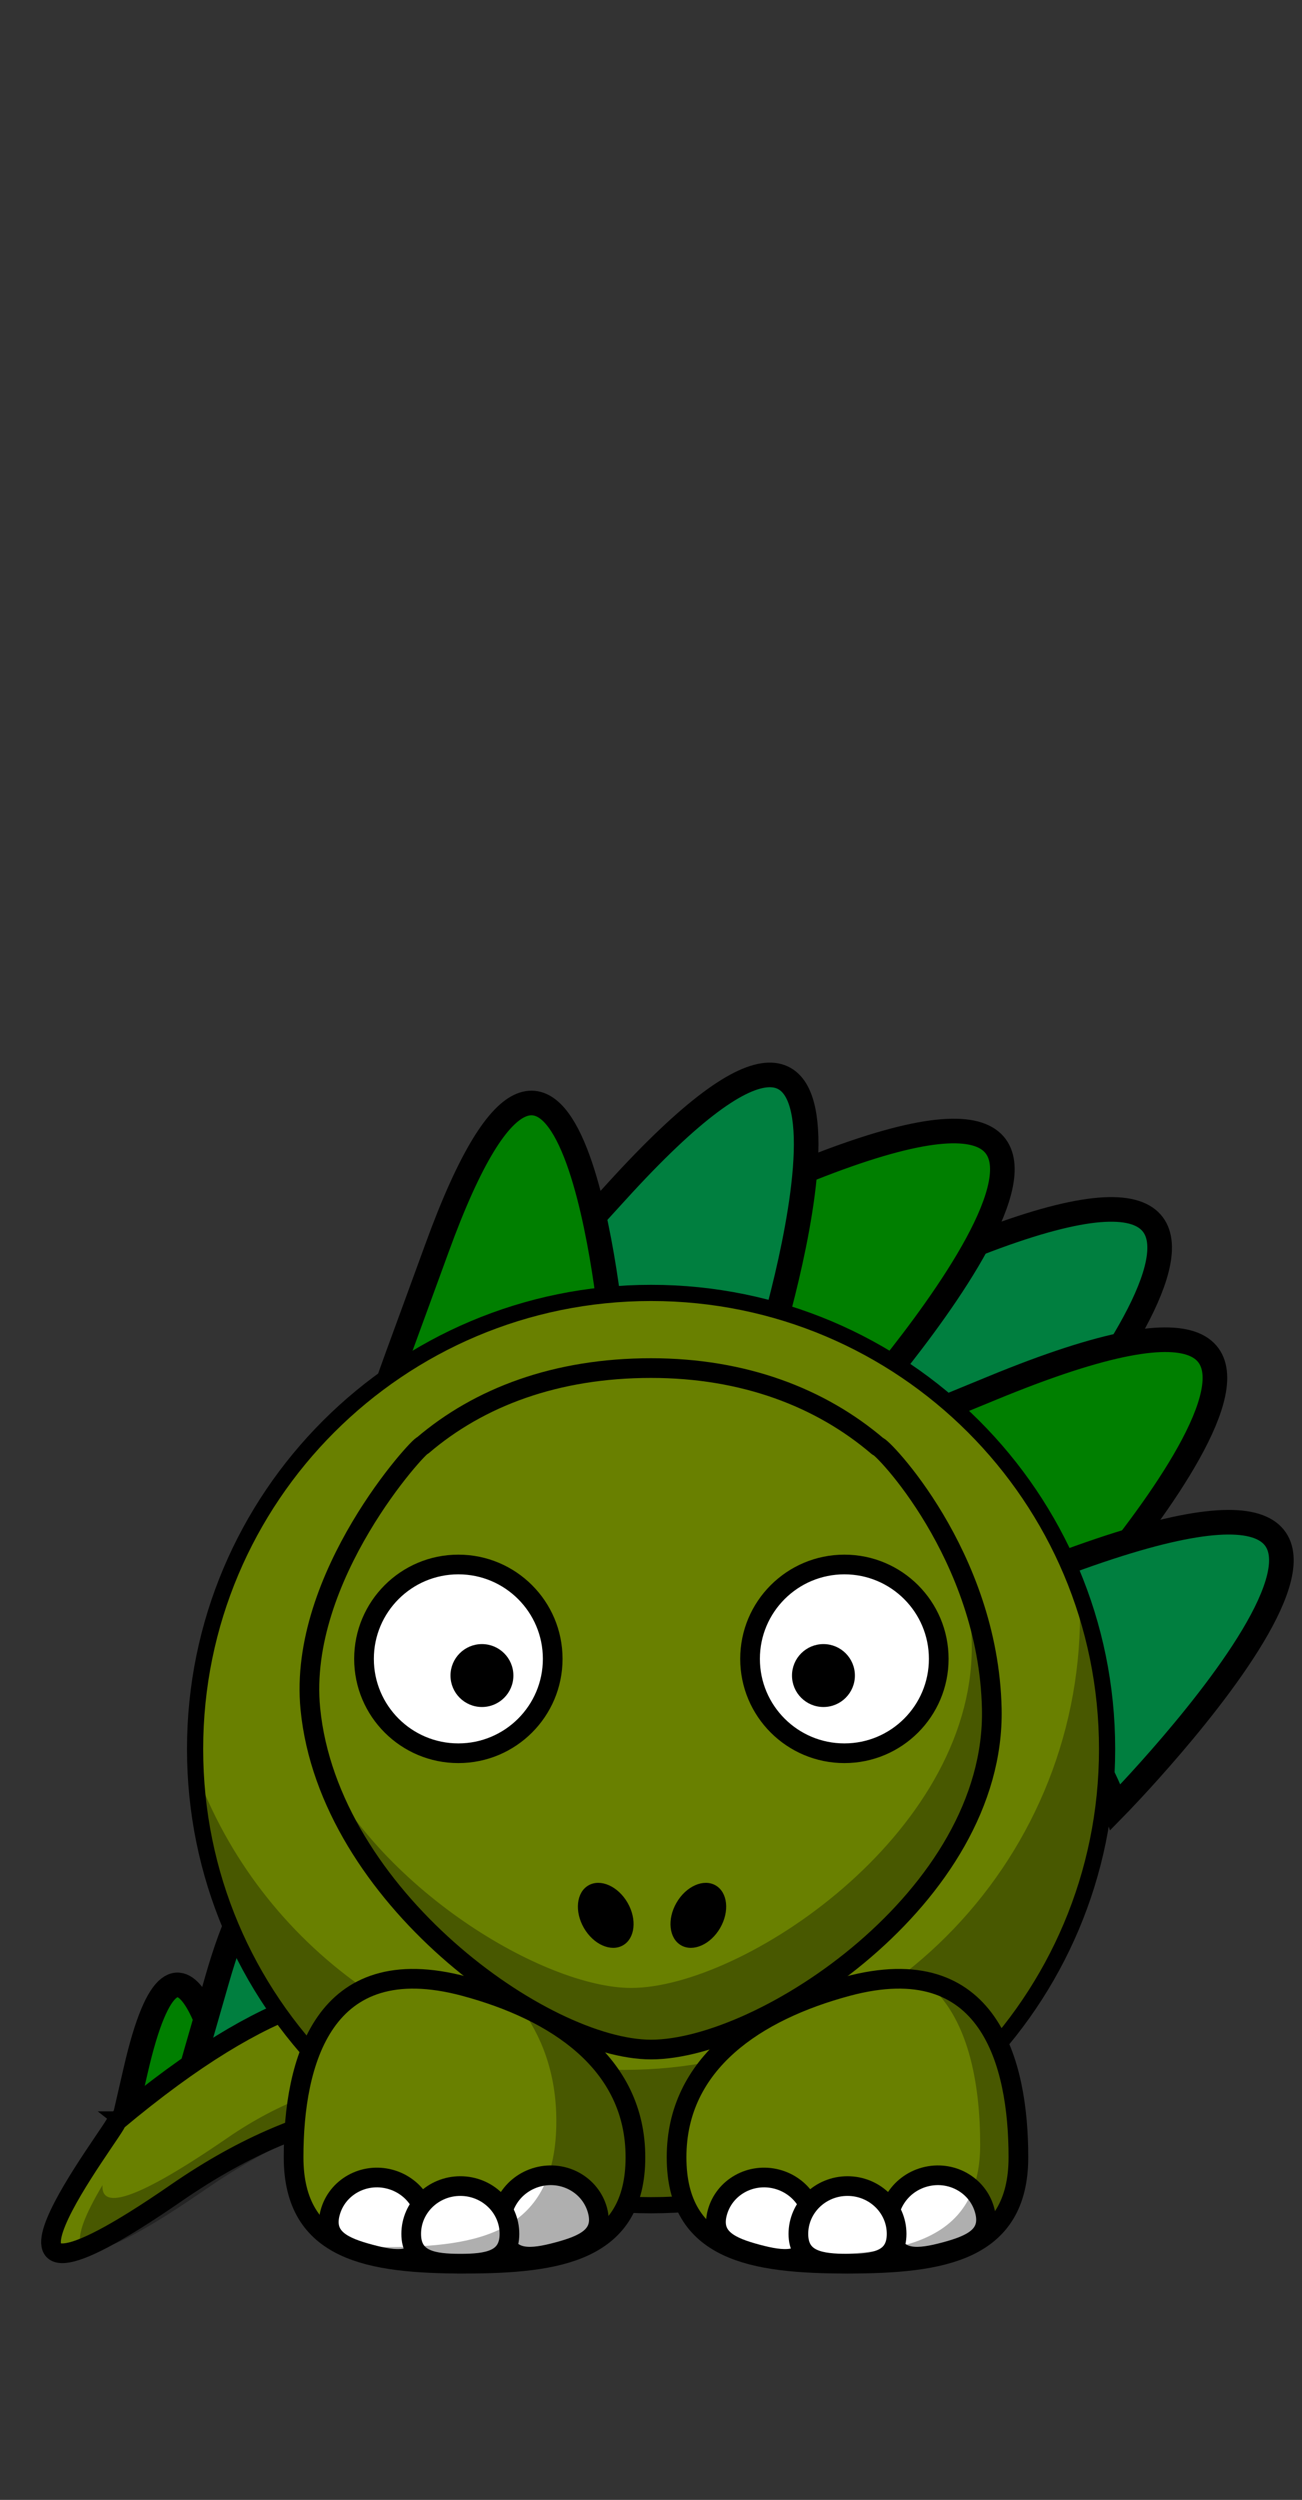 <?xml version="1.0" encoding="UTF-8" standalone="no"?>
<svg width="264.59" xmlns="http://www.w3.org/2000/svg" height="507.99">
 <rect width="100%" height="100%" fill="#333333" stroke="none"/>
 <g stroke-width="5" stroke="#000">
  <path id="svg_8" transform="rotate(10.435 191.05 270.63)" fill="#007f3f" d="m210.18 301.72c-27.632-46.488-106.58 10.728-22.369-45.296 84.213-56.024 22.369 45.296 22.369 45.296z"/>
  <path id="svg_6" transform="rotate(11.224 202.05 296.63)" fill="#007f00" d="m221.18 327.72c-27.632-46.488-106.58 10.728-22.369-45.296 84.213-56.024 22.369 45.296 22.369 45.296z"/>
  <path id="svg_7" transform="rotate(13.021 215.05 332.63)" fill="#007f3f" d="m234.18 363.72c-27.632-46.488-106.58 10.728-22.369-45.296 84.213-56.024 22.369 45.296 22.369 45.296z"/>
  <path id="svg_3" transform="rotate(10.552 159.05 254.63)" fill="#007f00" d="m178.18 285.72c-27.632-46.488-106.58 10.728-22.369-45.296 84.213-56.024 22.369 45.296 22.369 45.296z"/>
  <path id="svg_4" transform="rotate(-15.957 131.55 253.13)" fill="#007f3f" d="m149.3 280c-25.644-40.182-98.912 9.273-20.759-39.151s20.759 39.151 20.759 39.151z"/>
  <g fill="#007f00">
   <path id="svg_5" transform="rotate(-36.798 97.551 261.12)" d="m112.86 285.63c-22.111-36.644-85.286 8.456-17.9-35.705 67.387-44.161 17.9 35.705 17.9 35.705z"/>
   <path id="svg_1" transform="rotate(-49.873 32.172 422.81)" d="m40.584 433.4c-12.152-15.833-46.873 3.654-9.838-15.427 37.035-19.081 9.838 15.427 9.838 15.427z"/>
  </g>
  <path id="svg_9" transform="rotate(-43.246 50.031 406.38)" fill="#007f3f" d="m60.363 421.44c-14.926-22.528-57.573 5.199-12.083-21.951s12.083 21.951 12.083 21.951z"/>
 </g>
 <g id="g236">
  <g id="layer1_1_">
   <path id="path3229" d="m23.687 431.04c63.812-53.385 67.864-6.642 121.64-37.499 28.875-20.41 18.646-39.248 15.735-52.123-2.912-12.875-2.148-20.818 10.029-20.262 9.267 0.425 38.642 35.928 0.296 75.474-53.342 55.012-77.576 8.923-135.62 49.015-49.341 34.081-11.502-13.766-12.083-14.605z" stroke="#000" stroke-width="4" fill="#698000"/>
   <path id="path3334" fill-opacity=".314" d="m188.63 364.58c-2.957 5.315-6.524 15-11.917 20.56-53.342 55.012-86.898 19.313-130.49 49.292-20.071 13.805-25.7 14.147-25.39 9.592-6.737 11.349-10.339 22.478 20.807 0.963 58.04-40.09 82.251 6.345 135.04-54.072 9.057-9.341 9.287-17.854 11.944-26.335zm-22.497-44.245c-3.533 3.541-7.771 10.062-6.587 15.291 2.076 9.177 8.198 28.321 1.923 42.941 13.237-10.881 7.279-28.077 3.242-48.456-0.026-4.985 1.441-8.874 1.422-9.776z"/>
  </g>
  <g id="layer1">
   <g id="g242">
    <path id="path2383" stroke-linejoin="round" d="m224.98 355.42c0.015 51.189-41.479 92.696-92.667 92.696-51.189 0-92.683-41.507-92.667-92.696-0.016-51.188 41.478-92.693 92.667-92.693 51.189-0.001 92.682 41.504 92.667 92.693z" stroke="#000" stroke-linecap="round" stroke-width="3.287" fill="#698000"/>
    <path id="path3221" fill-opacity=".314" d="m219.38 323.64c0.064 1.422 0.106 2.871 0.106 4.309 0 51.153-41.511 92.663-92.663 92.663-39.984 0-74.103-25.38-87.085-60.885 2.245 49.163 42.87 88.38 92.583 88.38 51.152 0 92.663-41.51 92.663-92.663 0.001-11.169-1.977-21.885-5.604-31.804z"/>
   </g>
   <g id="g250">
    <path id="path3155" stroke-linejoin="round" d="m132.31 278c-19.28 0-34.921 5.895-46.424 15.73-0.483-0.361-25.444 26.643-22.815 53.509 3.721 38.036 47.481 69.239 69.239 69.239 22.603 0 70.058-31.03 69.239-69.239-0.673-31.378-22.676-53.761-23.159-53.324-11.62-9.937-27.247-15.915-46.08-15.915z" stroke="#000" stroke-linecap="round" stroke-width="4" fill="#698000"/>
    <g id="g253">
     <g id="g255">
      <path id="path3159" stroke-linejoin="round" d="m190.77 337.09c0.003 10.591-8.582 19.178-19.173 19.178s-19.176-8.587-19.173-19.178c-0.003-10.591 8.582-19.178 19.173-19.178s19.176 8.587 19.173 19.178z" stroke="#000" stroke-linecap="round" stroke-width="4" fill="#fff"/>
      <path id="path3161" d="m173.73 340.48c0.002 3.53-2.859 6.393-6.39 6.393s-6.393-2.862-6.392-6.393c-0.001-3.531 2.861-6.393 6.392-6.393s6.392 2.862 6.39 6.393z"/>
     </g>
     <g id="g259">
      <path id="path3157" stroke-linejoin="round" d="m112.32 337.09c0.003 10.591-8.583 19.178-19.173 19.178-10.591 0-19.175-8.587-19.173-19.178-0.002-10.591 8.582-19.178 19.173-19.178s19.177 8.587 19.173 19.178z" stroke="#000" stroke-linecap="round" stroke-width="4" fill="#fff"/>
      <path id="path3163" d="m104.33 340.48c0.002 3.53-2.86 6.393-6.39 6.393s-6.392-2.862-6.391-6.393c-0.001-3.531 2.861-6.393 6.391-6.393s6.392 2.862 6.39 6.393z"/>
     </g>
    </g>
    <path id="path3231" fill-opacity=".314" d="m194.42 314.31c1.485 6.457 3.067 13.301 3.067 20.41 0 38.217-46.638 69.239-69.24 69.239-17.517 0-51.687-20.097-64.348-47.878 6.442 34.048 48.367 60.383 68.419 60.383 22.602 0 69.24-31.022 69.24-69.239 0.001-11.912-2.887-23.123-7.138-32.915z"/>
    <g id="g264">
     <path id="path2398" d="m146.35 391.77c-1.94 3.361-5.499 4.939-7.949 3.524-2.451-1.415-2.864-5.287-0.923-8.647 1.939-3.361 5.5-4.939 7.95-3.524s2.863 5.287 0.922 8.647z"/>
     <path id="path2412" d="m118.66 391.77c1.94 3.361 5.5 4.939 7.95 3.524 2.451-1.415 2.864-5.287 0.922-8.647-1.94-3.361-5.499-4.939-7.95-3.524-2.449 1.415-2.862 5.287-0.922 8.647z"/>
    </g>
   </g>
  </g>
  <g id="g268">
   <g id="g270">
    <path id="path3245" stroke-linejoin="round" d="m59.663 438.36c-0.006 19.188 15.547 21.632 34.733 21.632 19.188 0 34.74-2.444 34.735-21.632 0.005-19.187-16.201-29.778-34.735-34.744-28.832-7.725-34.739 15.558-34.733 34.744z" stroke="#000" stroke-linecap="round" stroke-width="4" fill="#698000"/>
    <g id="g273" stroke-linejoin="round" stroke="#000" stroke-linecap="round" stroke-width="4" fill="#fff">
     <path id="path3239" d="m121.43 449.18c1.391 5.184-2.75 7.001-8.076 8.428-5.327 1.428-9.82 1.924-11.208-3.261-1.391-5.183 1.801-10.542 7.126-11.97 5.327-1.428 10.77 1.619 12.158 6.803z"/>
     <path id="path3241" d="m86.374 454.8c-1.388 5.185-5.881 4.688-11.208 3.262-5.326-1.428-9.467-3.245-8.077-8.429 1.388-5.184 6.832-8.23 12.158-6.803s8.518 6.786 7.127 11.97z"/>
     <path id="path3243" d="m103.53 453.94c0.002 5.367-4.468 6.05-9.982 6.05s-9.983-0.683-9.982-6.05c-0.001-5.367 4.468-9.719 9.982-9.719 5.514 0.001 9.984 4.352 9.982 9.719z"/>
    </g>
    <path id="path3297" fill-opacity=".314" d="m105.39 407.42c4.752 6.229 7.669 14.005 7.667 23.608 0.006 22.692-15.552 25.592-34.738 25.592-2.969 0-5.841-0.09-8.592-0.291 6.293 3.055 15.016 3.675 24.665 3.675 19.187 0 34.745-2.465 34.739-21.652 0.004-15.248-10.236-25.05-23.741-30.932z"/>
   </g>
   <g id="g279">
    <path id="path3220" stroke-linejoin="round" d="m206.96 438.36c0.005 19.188-15.547 21.632-34.734 21.632s-34.74-2.444-34.734-21.632c-0.006-19.187 16.201-29.778 34.734-34.744 28.832-7.725 34.739 15.558 34.734 34.744z" stroke="#000" stroke-linecap="round" stroke-width="4" fill="#698000"/>
    <g id="g282" stroke-linejoin="round" stroke="#000" stroke-linecap="round" stroke-width="4" fill="#fff">
     <path id="path3235_1_" d="m200.11 449.18c1.391 5.184-2.75 7.001-8.076 8.428-5.327 1.428-9.82 1.924-11.208-3.261-1.391-5.183 1.801-10.542 7.126-11.97 5.326-1.428 10.77 1.619 12.158 6.803z"/>
     <path id="path3237" d="m165.05 454.8c-1.388 5.185-5.881 4.688-11.207 3.262-5.327-1.428-9.467-3.245-8.077-8.429 1.388-5.184 6.832-8.23 12.158-6.803 5.325 1.427 8.517 6.786 7.126 11.97z"/>
     <path id="path3224" d="m182.21 453.94c0.002 5.367-4.468 6.05-9.982 6.05s-9.983-0.683-9.982-6.05c-0.001-5.367 4.469-9.719 9.982-9.719 5.515 0.001 9.984 4.352 9.982 9.719z"/>
    </g>
    <path id="path3358" fill-opacity=".314" d="m187.9 402.61c8.935 6.897 11.292 20.873 11.289 33.206 0.005 19.854-16.081 22.392-35.929 22.392-4.307 0-8.414-0.139-12.24-0.528 5.866 1.878 13.216 2.3 21.202 2.3 19.188 0 34.745-2.438 34.739-21.625 0.004-15.033-3.625-32.565-19.061-35.745z"/>
   </g>
  </g>
 </g>
</svg>

